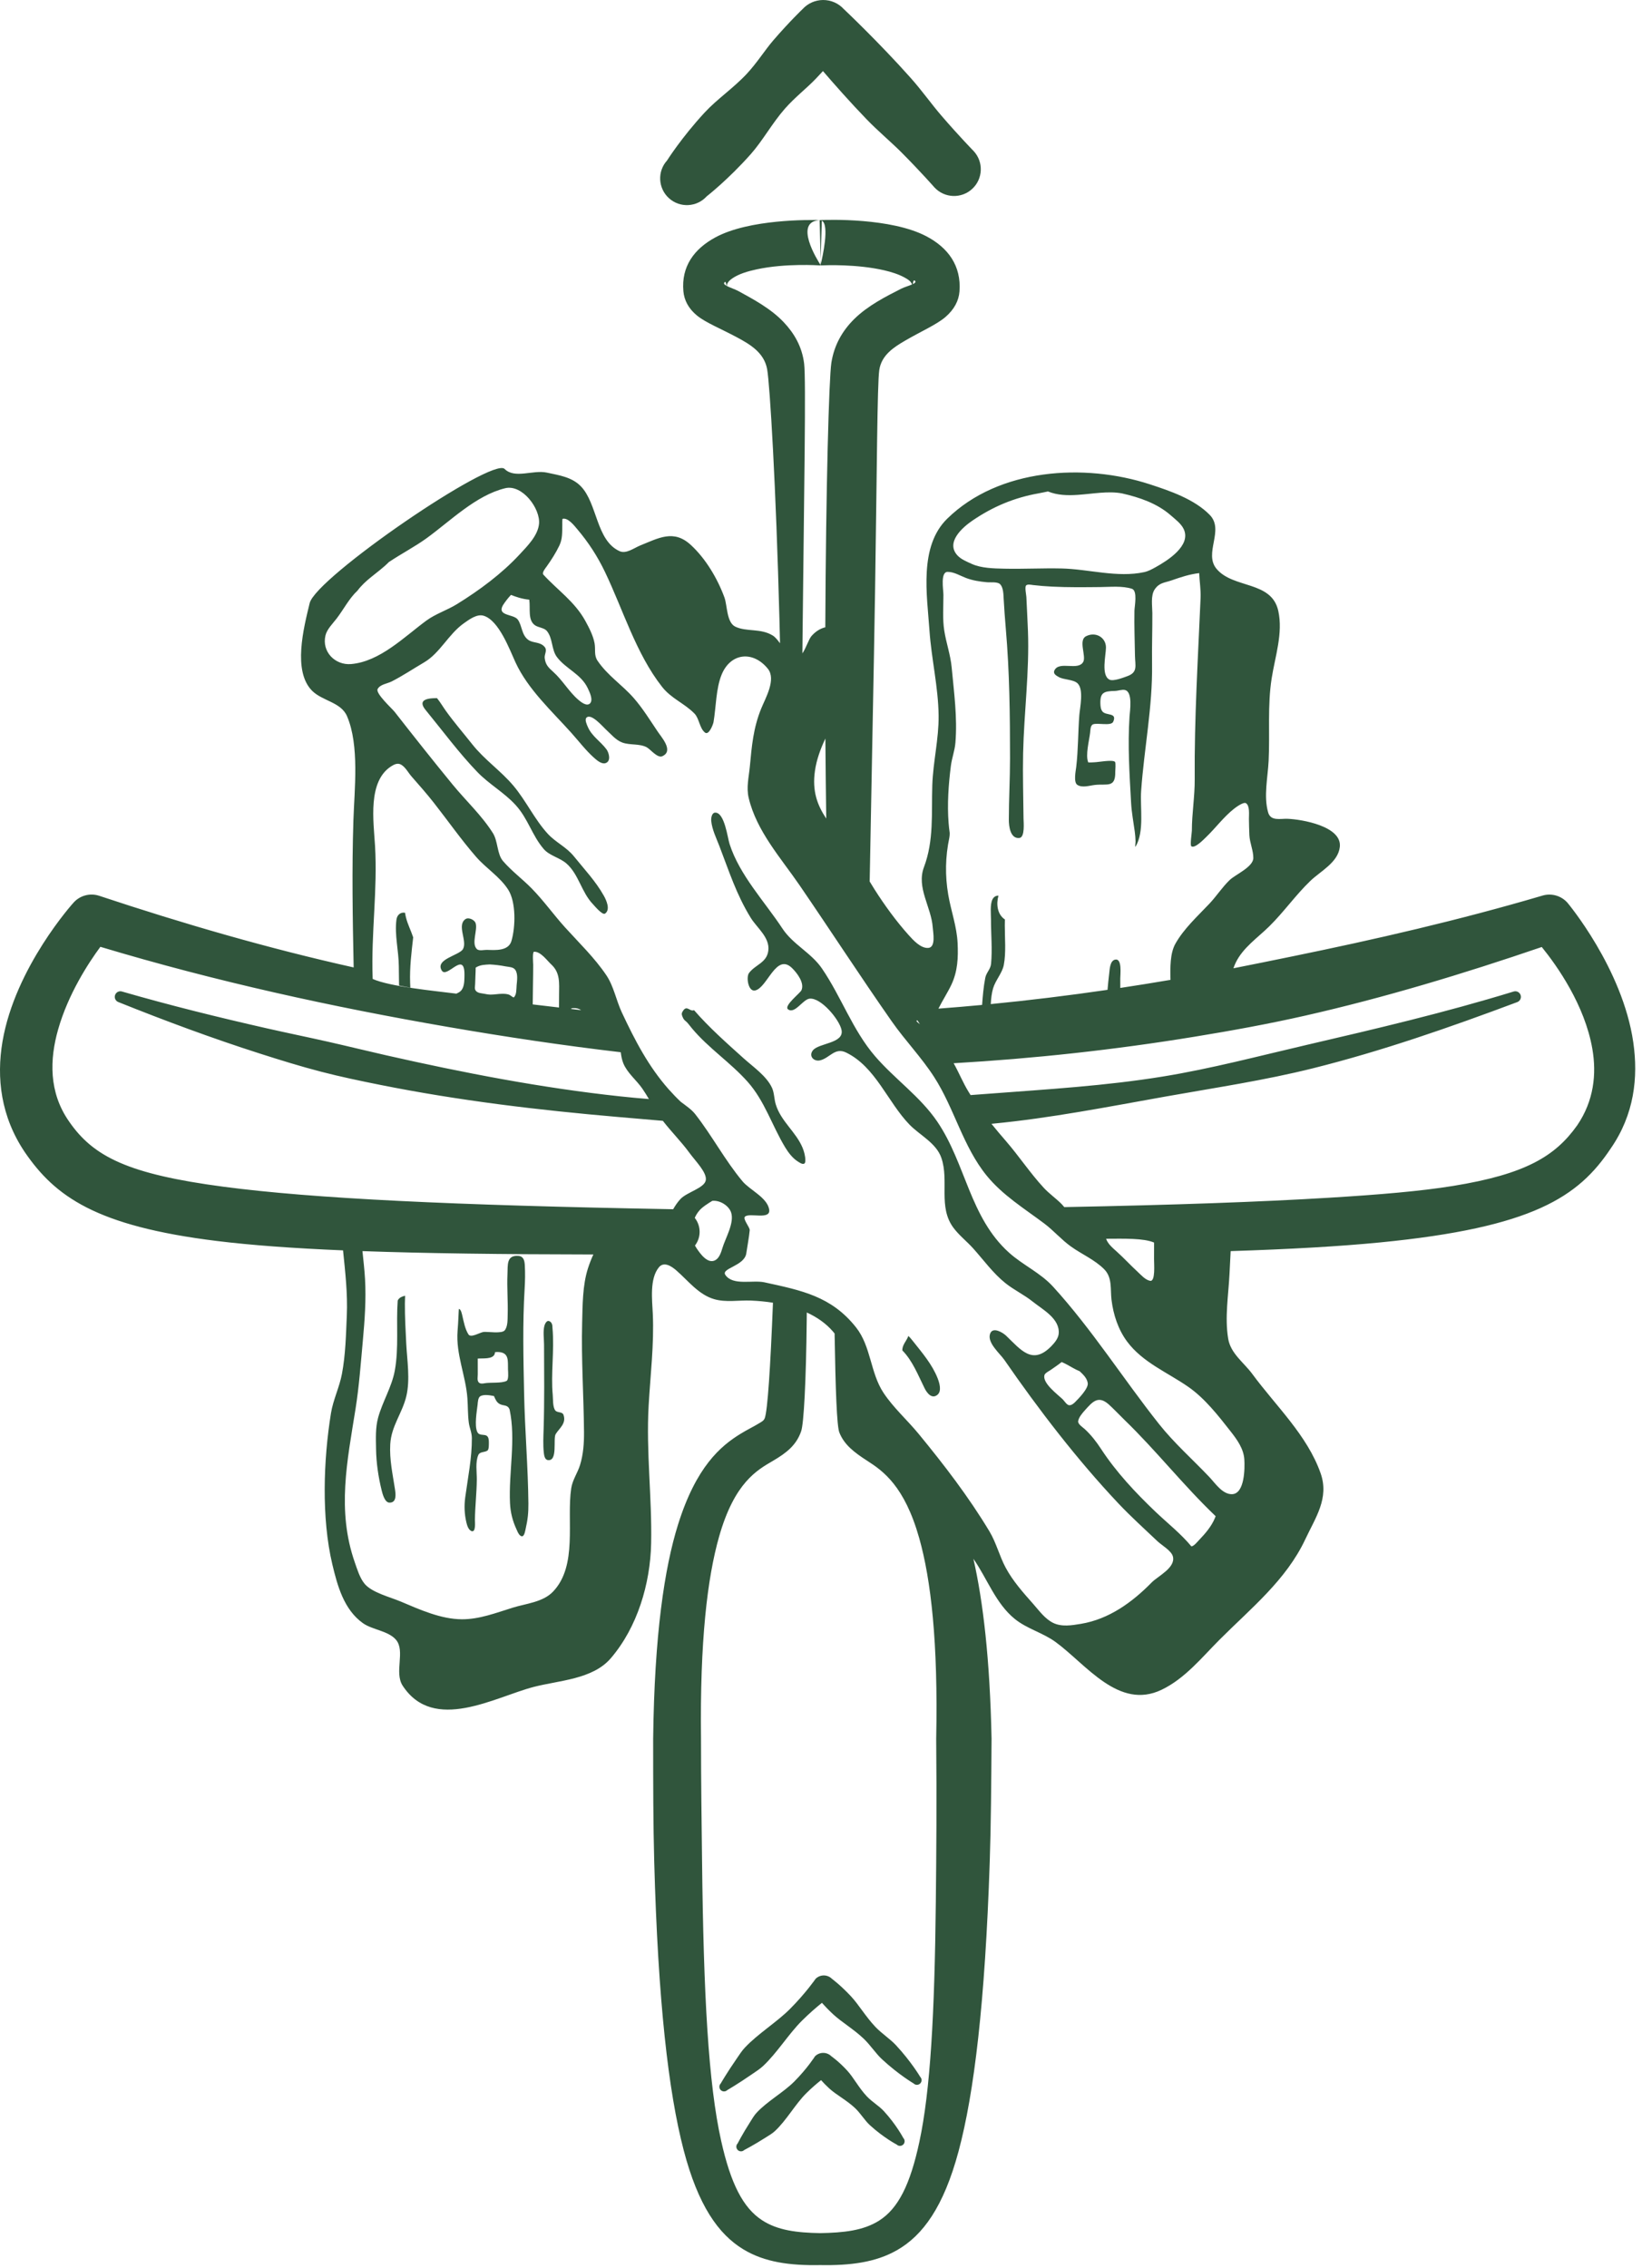 <?xml version="1.0" encoding="UTF-8" standalone="no"?><!DOCTYPE svg PUBLIC "-//W3C//DTD SVG 1.1//EN" "http://www.w3.org/Graphics/SVG/1.1/DTD/svg11.dtd"><svg width="100%" height="100%" viewBox="0 0 223 308" version="1.1" xmlns="http://www.w3.org/2000/svg" xmlns:xlink="http://www.w3.org/1999/xlink" xml:space="preserve" xmlns:serif="http://www.serif.com/" style="fill-rule:evenodd;clip-rule:evenodd;stroke-linejoin:round;stroke-miterlimit:2;"><path id="Green" d="M105.934,87.357c-0.023,-1.042 -0.048,-2.072 -0.074,-3.088c-0.474,-18.284 -1.306,-32.074 -1.674,-34.125c-0.405,-2.252 -2.315,-3.373 -4.074,-4.32c-2.127,-1.144 -4.262,-2 -5.444,-2.963c-1.191,-0.971 -1.752,-2.123 -1.858,-3.306c-0.3,-3.371 1.464,-5.766 4.366,-7.329c4.601,-2.477 12.733,-2.376 14.205,-2.334c1.11,-0.058 9.62,-0.318 14.403,2.182c2.998,1.567 4.783,4.036 4.523,7.502c-0.093,1.249 -0.702,2.448 -1.935,3.501c-1.168,0.997 -3.289,1.929 -5.394,3.152c-1.563,0.908 -3.266,1.977 -3.564,4.027c-0.277,1.882 -0.317,13.678 -0.568,29.722c-0.183,11.724 -0.487,25.681 -0.736,39.734c0.221,0.368 0.446,0.735 0.676,1.098c1.346,2.118 2.929,4.295 4.604,6.164c0.61,0.679 1.639,1.829 2.669,1.762c1.073,-0.069 0.66,-2.119 0.615,-2.787c-0.189,-2.761 -2.244,-5.4 -1.192,-8.187c1.368,-3.624 1.008,-7.336 1.132,-11.128c0.103,-3.168 0.894,-6.279 0.858,-9.456c-0.044,-3.877 -0.975,-7.686 -1.24,-11.547c-0.331,-4.822 -1.453,-11.408 2.405,-15.186c7.017,-6.869 18.654,-7.563 27.513,-4.676c2.767,0.902 6.052,2.024 8.137,4.149c2.042,2.081 -0.851,5.209 0.934,7.337c2.282,2.721 7.481,1.584 8.384,5.715c0.659,3.013 -0.427,6.162 -0.896,9.122c-0.59,3.726 -0.232,7.494 -0.418,11.243c-0.11,2.234 -0.695,4.797 -0.067,6.995c0.348,1.219 1.661,0.831 2.626,0.867c1.942,0.071 7.428,1.01 7.11,3.823c-0.238,2.11 -2.626,3.291 -3.996,4.606c-2.01,1.928 -3.611,4.237 -5.597,6.189c-1.576,1.55 -3.573,2.89 -4.553,4.935c-0.116,0.243 -0.216,0.492 -0.302,0.747c2.661,-0.522 5.325,-1.067 7.995,-1.614c11.263,-2.305 22.589,-4.9 33.908,-8.235c1.236,-0.396 2.589,-0.028 3.453,0.94c0,-0 7.498,8.911 8.948,18.969c0.688,4.772 0.134,9.796 -3.06,14.406c-4.376,6.58 -10.576,10.739 -31.326,12.766c-5.562,0.543 -12.236,0.92 -20.294,1.179c-0.054,1.033 -0.107,2.066 -0.158,3.099c-0.142,2.906 -0.662,5.9 -0.178,8.799c0.337,2.023 2.13,3.229 3.275,4.786c3.182,4.329 7.465,8.321 9.279,13.49c1.189,3.385 -0.701,6.018 -2.089,8.975c-2.591,5.521 -7.389,9.37 -11.61,13.595c-2.444,2.446 -4.711,5.295 -7.892,6.824c-5.824,2.8 -10.239,-3.437 -14.4,-6.479c-1.728,-1.264 -3.884,-1.787 -5.552,-3.141c-2.601,-2.113 -3.73,-5.463 -5.614,-8.164c1.312,5.762 2.244,13.618 2.466,24.458c-0.04,6.093 -0.078,11.657 -0.248,16.735c-0.637,19.07 -2.111,31.367 -4.233,39.271c-2.037,7.587 -4.869,11.44 -8.378,13.44c-2.881,1.643 -6.301,2.09 -10.43,2.013c-4.109,0.079 -7.536,-0.389 -10.421,-2.136c-3.396,-2.057 -6.147,-5.969 -8.109,-13.491c-2.067,-7.926 -3.478,-20.201 -3.994,-39.145c-0.139,-5.065 -0.145,-10.614 -0.145,-16.687c0.171,-14.174 1.534,-23.212 3.381,-29.112c2.456,-7.846 5.773,-10.656 8.486,-12.32c0.917,-0.563 1.767,-0.967 2.482,-1.406c0.333,-0.204 0.67,-0.349 0.809,-0.722c0.381,-1.02 0.768,-6.874 1.113,-15.674c-1.021,-0.162 -2.036,-0.253 -3.001,-0.292c-1.656,-0.067 -3.376,0.278 -4.997,-0.195c-2.11,-0.616 -3.534,-2.516 -5.126,-3.9c-0.615,-0.535 -1.668,-1.27 -2.365,-0.425c-1.282,1.551 -0.919,4.43 -0.833,6.274c0.195,4.188 -0.331,8.367 -0.564,12.545c-0.35,6.272 0.468,12.455 0.341,18.674c-0.111,5.476 -1.864,11.387 -5.478,15.602c-2.471,2.882 -7.028,2.997 -10.498,3.901c-5.232,1.363 -13.55,6.273 -17.766,-0.17c-1.185,-1.81 0.399,-4.728 -0.92,-6.252c-1.051,-1.214 -3.211,-1.335 -4.491,-2.251c-2.566,-1.836 -3.449,-5.055 -4.142,-7.974c-1.496,-6.293 -1.213,-14.208 -0.186,-20.537c0.296,-1.826 1.146,-3.511 1.491,-5.344c0.486,-2.579 0.548,-5.313 0.66,-7.934c0.126,-2.951 -0.213,-5.888 -0.511,-8.831c-6.843,-0.287 -12.472,-0.701 -17.143,-1.276c-16.421,-2.023 -21.962,-6.049 -26.079,-12.064c-3.257,-4.842 -3.868,-10.075 -3.028,-15.022c1.718,-10.117 9.646,-18.861 9.646,-18.861c0.866,-0.969 2.221,-1.338 3.459,-0.941c11.529,3.833 23.042,7.166 34.586,9.739c-0.137,-6.656 -0.251,-13.311 -0.035,-19.968c0.136,-4.2 0.839,-10.183 -0.866,-14.153c-0.829,-1.929 -3.375,-2.055 -4.767,-3.477c-2.615,-2.672 -1.133,-8.469 -0.306,-11.877c0.847,-3.492 24.809,-19.888 26.468,-18.227c1.386,1.389 3.868,0.093 5.743,0.502c1.638,0.357 3.394,0.593 4.618,1.858c2.268,2.344 2.059,7.375 5.274,8.817c0.887,0.398 1.987,-0.458 2.778,-0.776c2.506,-1.01 4.544,-2.209 6.85,-0.105c2.045,1.867 3.651,4.581 4.6,7.167c0.39,1.064 0.281,3.387 1.476,3.961c1.53,0.735 3.463,0.179 5.11,1.22c0.319,0.202 0.634,0.596 0.96,1.033Zm3.636,90.886c1.368,0.627 2.602,1.472 3.564,2.596c0.073,0.085 0.143,0.17 0.212,0.257c0.127,7.638 0.303,12.6 0.647,13.448c0.652,1.646 1.98,2.679 3.806,3.853c2.132,1.372 5.042,3.405 7.045,10.504c1.588,5.627 2.569,14.113 2.3,27.249c0.08,8.334 0.02,15.668 -0.05,22.125c-0.166,15.354 -0.748,25.665 -2.233,32.596c-1.249,5.831 -2.882,9.065 -5.473,10.705c-2.161,1.367 -4.83,1.637 -8.014,1.696c-3.131,-0.06 -5.763,-0.359 -7.909,-1.773c-2.545,-1.678 -4.221,-4.925 -5.523,-10.751c-1.731,-7.745 -2.392,-19.675 -2.596,-38.035c-0.055,-5.03 -0.142,-10.535 -0.142,-16.563c-0.16,-13.329 0.864,-21.858 2.451,-27.45c2.093,-7.372 5.151,-9.042 7.33,-10.317c1.847,-1.081 3.179,-2.136 3.823,-4.026c0.354,-1.036 0.664,-6.649 0.753,-15.164c0.003,-0.312 0.006,-0.629 0.009,-0.95Zm-8.488,113.735c0,-0 1.214,-0.61 2.962,-1.727c0.388,-0.249 0.806,-0.48 1.183,-0.827c1.561,-1.437 2.774,-3.656 4.251,-5.126c0.737,-0.734 1.449,-1.342 2.032,-1.803c0.297,0.332 0.67,0.721 1.116,1.131c0.941,0.865 2.334,1.573 3.482,2.648c0.775,0.726 1.311,1.679 2.037,2.342c1.876,1.714 3.631,2.624 3.631,2.624c0.247,0.246 0.648,0.246 0.895,-0c0.247,-0.247 0.247,-0.648 -0,-0.895c-0,-0 -0.91,-1.755 -2.624,-3.631c-0.663,-0.726 -1.616,-1.262 -2.342,-2.037c-1.075,-1.148 -1.782,-2.541 -2.648,-3.482c-1.154,-1.257 -2.147,-1.94 -2.147,-1.94c-0.614,-0.614 -1.61,-0.614 -2.224,0c0,0 -1.038,1.643 -2.819,3.433c-1.469,1.476 -3.689,2.689 -5.126,4.25c-0.347,0.378 -0.578,0.795 -0.826,1.184c-1.118,1.747 -1.728,2.961 -1.728,2.961c-0.247,0.247 -0.247,0.648 0,0.895c0.247,0.247 0.648,0.247 0.895,-0Zm-2.304,-8.136c0,0 1.436,-0.824 3.462,-2.228c0.455,-0.315 0.947,-0.62 1.397,-1.04c1.877,-1.753 3.466,-4.348 5.252,-6.128c1.023,-1.019 1.995,-1.854 2.736,-2.45c0.387,0.433 0.897,0.97 1.516,1.548c1.128,1.052 2.759,1.997 4.136,3.302c0.935,0.884 1.632,1.999 2.504,2.809c2.243,2.081 4.299,3.291 4.299,3.291c0.247,0.247 0.648,0.247 0.895,0c0.247,-0.247 0.247,-0.648 -0,-0.895c-0,0 -1.211,-2.056 -3.292,-4.298c-0.81,-0.873 -1.924,-1.57 -2.809,-2.504c-1.304,-1.378 -2.25,-3.009 -3.302,-4.137c-1.41,-1.513 -2.583,-2.376 -2.583,-2.376c-0.614,-0.614 -1.61,-0.614 -2.224,0c0,0 -1.331,1.936 -3.486,4.1c-1.779,1.786 -4.375,3.375 -6.127,5.252c-0.421,0.45 -0.726,0.942 -1.041,1.397c-1.404,2.026 -2.228,3.462 -2.228,3.462c-0.247,0.247 -0.247,0.648 0,0.895c0.247,0.247 0.648,0.247 0.895,0Zm-7.945,-135.885c-2.742,-3.098 -4.581,-6.616 -6.383,-10.464c-0.761,-1.625 -1.092,-3.545 -2.095,-5.038c-1.594,-2.373 -3.691,-4.386 -5.602,-6.496c-1.559,-1.723 -2.916,-3.641 -4.544,-5.303c-1.254,-1.28 -2.72,-2.356 -3.893,-3.717c-0.829,-0.963 -0.672,-2.683 -1.377,-3.802c-1.526,-2.418 -3.657,-4.38 -5.461,-6.579c-2.669,-3.254 -5.289,-6.566 -7.88,-9.882c-0.341,-0.437 -2.638,-2.516 -2.312,-3.104c0.359,-0.65 1.307,-0.719 1.92,-1.033c1.501,-0.768 2.953,-1.739 4.41,-2.594c2.156,-1.266 3.296,-3.835 5.393,-5.309c0.688,-0.484 1.748,-1.289 2.663,-1.018c2.082,0.618 3.529,4.581 4.336,6.335c1.685,3.661 4.961,6.644 7.595,9.585c1.004,1.121 1.942,2.363 3.067,3.367c0.354,0.315 1.003,0.89 1.532,0.744c0.834,-0.229 0.503,-1.426 0.169,-1.877c-0.811,-1.096 -1.987,-1.772 -2.54,-3.056c-0.11,-0.257 -0.451,-0.96 -0.199,-1.236c0.623,-0.686 2.205,1.178 2.591,1.528c0.703,0.636 1.395,1.514 2.312,1.842c1.041,0.372 2.295,0.114 3.285,0.628c0.508,0.264 1.461,1.518 2.123,1.223c1.652,-0.736 -0.212,-2.682 -0.694,-3.455c-1.017,-1.509 -1.97,-3.063 -3.187,-4.454c-1.573,-1.798 -3.535,-3.03 -4.91,-5.059c-0.507,-0.748 -0.249,-1.524 -0.402,-2.362c-0.192,-1.055 -0.737,-2.099 -1.248,-3.034c-1.442,-2.635 -3.771,-4.182 -5.708,-6.298c-0.238,-0.26 0.312,-0.915 0.439,-1.093c0.624,-0.873 1.275,-1.888 1.736,-2.859c0.436,-0.918 0.373,-1.767 0.396,-2.752c0.001,-0.055 -0.02,-0.86 0.042,-0.876c0.737,-0.191 1.607,0.956 1.995,1.413c1.52,1.796 2.732,3.664 3.751,5.784c2.454,5.108 4.224,11.122 7.759,15.617c1.268,1.612 3.013,2.221 4.396,3.626c0.668,0.677 0.687,2.008 1.44,2.591c0.529,0.41 1.102,-1.114 1.156,-1.429c0.345,-2.011 0.323,-4.552 1.102,-6.447c1.217,-2.959 4.256,-3.277 6.268,-0.801c1.18,1.452 -0.322,3.993 -0.904,5.435c-1.071,2.653 -1.268,5.026 -1.536,7.868c-0.135,1.427 -0.495,2.812 -0.155,4.249c1.068,4.508 4.371,8.154 6.907,11.855c4.206,6.14 8.266,12.407 12.523,18.492c1.819,2.601 4.046,4.894 5.766,7.571c2.743,4.267 3.897,9.412 7.132,13.385c2.153,2.646 5.104,4.461 7.803,6.485c1.279,0.959 2.323,2.191 3.62,3.123c1.481,1.064 3.236,1.793 4.534,3.101c1.117,1.124 0.816,2.709 0.989,4.141c0.246,2.02 0.901,4.039 2.125,5.683c2.109,2.83 5.46,4.172 8.281,6.127c2.259,1.565 4.094,3.922 5.775,6.069c0.879,1.123 1.77,2.354 1.859,3.822c0.07,1.152 0.06,4.654 -1.673,4.701c-1.304,0.035 -2.304,-1.513 -3.091,-2.343c-2.273,-2.398 -4.761,-4.585 -6.82,-7.181c-4.883,-6.155 -9.088,-12.838 -14.393,-18.657c-1.724,-1.891 -4.092,-2.924 -5.979,-4.619c-5.334,-4.788 -5.867,-12.067 -9.735,-17.777c-2.313,-3.415 -5.773,-5.786 -8.446,-8.885c-3.08,-3.572 -4.599,-8.097 -7.243,-11.951c-1.46,-2.127 -3.931,-3.244 -5.355,-5.409c-2.414,-3.668 -5.815,-7.238 -7.174,-11.475c-0.282,-0.878 -0.683,-4.293 -1.954,-4.261c-0.477,0.012 -0.572,0.767 -0.539,1.122c0.112,1.171 0.683,2.316 1.1,3.4c1.341,3.48 2.289,6.538 4.256,9.746c0.845,1.379 2.628,2.677 2.397,4.479c-0.212,1.655 -1.743,1.872 -2.618,3.028c-0.415,0.549 -0.118,2.579 0.828,2.375c1.671,-0.361 2.845,-5.176 5.025,-3.03c0.666,0.655 1.72,2.016 1.261,3.008c-0.181,0.395 -2.451,2.126 -1.81,2.59c0.922,0.667 2.005,-1.357 2.917,-1.455c1.554,-0.166 4.052,2.843 4.341,4.246c0.382,1.855 -3.107,1.763 -3.897,2.783c-0.605,0.782 0.149,1.573 1.029,1.34c1.294,-0.343 1.98,-1.78 3.483,-1.054c3.997,1.93 5.661,6.745 8.611,9.786c1.411,1.454 3.636,2.497 4.332,4.522c1.079,3.134 -0.479,6.667 1.654,9.51c0.778,1.038 1.821,1.839 2.683,2.802c1.425,1.591 2.684,3.355 4.363,4.699c1.162,0.931 2.527,1.566 3.688,2.497c1.36,1.09 3.723,2.314 3.548,4.363c-0.055,0.647 -0.561,1.247 -0.993,1.691c-2.578,2.651 -4.14,0.51 -6.156,-1.417c-0.448,-0.427 -1.759,-1.218 -2.141,-0.33c-0.528,1.23 1.305,2.745 1.91,3.622c4.638,6.718 9.877,13.541 15.479,19.483c1.691,1.792 3.524,3.443 5.31,5.139c0.584,0.555 1.903,1.283 2.102,2.082c0.381,1.525 -2.036,2.655 -2.888,3.524c-2.642,2.695 -5.801,4.984 -9.604,5.616c-1.221,0.203 -2.621,0.442 -3.78,-0.133c-1.129,-0.56 -1.893,-1.657 -2.708,-2.576c-1.363,-1.539 -2.751,-3.091 -3.73,-4.914c-0.856,-1.594 -1.276,-3.384 -2.211,-4.94c-2.807,-4.668 -6.154,-9.031 -9.609,-13.232c-1.552,-1.888 -3.42,-3.536 -4.776,-5.58c-1.802,-2.718 -1.68,-6.29 -3.724,-8.879c-3.347,-4.24 -7.415,-5.028 -12.44,-6.125c-1.6,-0.349 -4.29,0.496 -5.314,-1.008c-0.62,-0.912 2.588,-1.196 2.844,-2.928c0.13,-0.886 0.382,-2.237 0.464,-3.137c0.037,-0.395 -0.967,-1.522 -0.651,-1.839c0.601,-0.603 3.571,0.525 3.29,-1.012c-0.294,-1.613 -2.633,-2.62 -3.616,-3.797c-2.391,-2.861 -4.13,-6.191 -6.426,-9.123c-0.511,-0.653 -1.259,-1.137 -1.95,-1.664c-0.579,-0.546 -1.12,-1.109 -1.631,-1.685Zm-41.608,21.952c8.534,0.305 18.842,0.437 31.359,0.454c-0.286,0.623 -0.532,1.257 -0.735,1.89c-0.739,2.302 -0.726,4.994 -0.788,7.383c-0.13,4.984 0.212,9.875 0.253,14.85c0.012,1.495 -0.094,3.036 -0.54,4.476c-0.338,1.089 -1.024,2.013 -1.197,3.156c-0.658,4.358 0.921,10.518 -2.491,14.056c-1.368,1.419 -3.667,1.601 -5.459,2.159c-2.236,0.696 -4.518,1.584 -6.894,1.575c-2.846,-0.012 -5.715,-1.309 -8.292,-2.401c-1.413,-0.599 -3.911,-1.216 -4.913,-2.406c-0.659,-0.783 -1.016,-1.983 -1.349,-2.937c-2.45,-7.029 -1.022,-13.737 0.103,-20.809c0.489,-3.07 0.716,-6.225 0.998,-9.32c0.252,-2.756 0.453,-5.55 0.296,-8.318c-0.072,-1.27 -0.223,-2.538 -0.351,-3.808Zm115.775,36.244c-0.468,1.138 -1.313,2.116 -2.153,2.992c-0.237,0.247 -0.689,0.824 -1.044,0.864c-1.425,-1.727 -3.275,-3.177 -4.893,-4.721c-2.703,-2.581 -5.319,-5.365 -7.37,-8.506c-0.638,-0.978 -1.363,-1.916 -2.223,-2.707c-0.249,-0.229 -0.943,-0.662 -0.893,-1.062c0.065,-0.514 0.573,-1.108 0.904,-1.475c1.022,-1.136 1.794,-2.089 3.233,-0.827c0.299,0.263 0.576,0.55 0.862,0.826c0.444,0.428 0.865,0.88 1.308,1.308c4.319,4.177 8.006,8.906 12.364,13.061c-0.03,0.083 -0.061,0.165 -0.095,0.247Zm-96.389,-15.265c-0.228,-0.058 -0.485,-0.075 -0.742,-0.212c-0.438,-0.235 -0.591,-0.653 -0.783,-1.085c-0.649,-0.131 -1.354,-0.225 -1.815,-0c-0.362,0.177 -0.371,0.828 -0.408,1.16c-0.1,0.89 -0.457,2.84 -0.044,3.714c0.344,0.725 1.335,0.031 1.53,0.934c0.034,0.157 0.046,0.322 0.043,0.482c-0.004,0.208 0.029,0.946 -0.177,1.102c-0.381,0.289 -1.035,0.13 -1.25,0.607c-0.429,0.954 -0.199,2.342 -0.21,3.368c-0.019,1.82 -0.234,3.626 -0.257,5.441c-0.004,0.241 0.166,1.808 -0.49,1.522c-0.4,-0.174 -0.578,-0.783 -0.668,-1.164c-0.266,-1.121 -0.312,-2.253 -0.159,-3.397c0.359,-2.674 0.92,-5.367 0.902,-8.075c-0.005,-0.75 -0.325,-1.368 -0.418,-2.093c-0.141,-1.101 -0.107,-2.189 -0.187,-3.294c-0.223,-3.096 -1.582,-5.971 -1.335,-9.145c0.052,-0.663 0.097,-1.334 0.121,-1.999c0.002,-0.045 0.043,-1.011 0.064,-1.005c0.29,0.082 0.401,0.686 0.457,0.922c0.198,0.829 0.367,1.818 0.836,2.55c0.335,0.524 1.584,-0.293 2.077,-0.337c0.563,-0.05 2.433,0.262 2.835,-0.202c0.448,-0.518 0.397,-1.538 0.416,-2.17c0.053,-1.835 -0.116,-3.658 -0.03,-5.495c0.056,-1.21 -0.16,-2.595 1.504,-2.454c0.681,0.058 0.814,0.629 0.851,1.259c0.061,1.061 0.04,2.128 -0.024,3.188c-0.286,4.75 -0.168,9.486 -0.071,14.243c0.101,4.972 0.534,9.953 0.583,14.937c0.013,1.272 -0.095,2.223 -0.373,3.43c-0.046,0.201 -0.16,0.973 -0.46,1.012c-0.394,0.051 -0.654,-0.659 -0.768,-0.904c-0.541,-1.156 -0.836,-2.318 -0.897,-3.596c-0.198,-4.139 0.825,-8.625 -0.055,-12.703c-0.138,-0.367 -0.35,-0.478 -0.598,-0.541Zm-14.043,-14.776c0.141,-0.061 0.294,-0.105 0.447,-0.141c-0.015,0.455 -0.027,0.885 -0.027,1.06c-0.007,1.819 0.088,3.611 0.182,5.425c0.119,2.299 0.553,4.89 0.012,7.161c-0.551,2.311 -2.043,4.038 -2.182,6.524c-0.116,2.073 0.32,4.004 0.63,6.037c0.097,0.634 0.308,1.935 -0.761,1.886c-0.628,-0.028 -0.924,-1.212 -1.036,-1.663c-0.449,-1.808 -0.736,-3.764 -0.762,-5.626c-0.02,-1.423 -0.098,-2.86 0.281,-4.249c0.587,-2.152 1.856,-4.172 2.261,-6.37c0.575,-3.115 0.168,-6.361 0.401,-9.538c0.115,-0.253 0.318,-0.404 0.554,-0.506Zm20.462,4.196c0.28,3.112 -0.24,6.267 0.037,9.127c0.053,0.55 -0.021,1.675 0.36,2.127c0.275,0.324 0.941,0.137 1.097,0.57c0.426,1.182 -0.565,1.832 -1.054,2.62c-0.394,0.633 0.335,3.786 -1.1,3.528c-0.407,-0.073 -0.483,-0.698 -0.517,-1.015c-0.114,-1.062 -0.056,-2.153 -0.023,-3.217c0.117,-3.814 0.072,-7.628 0.057,-11.442c-0.003,-0.804 -0.16,-1.804 0.057,-2.587c0.059,-0.212 0.293,-0.71 0.597,-0.62c0.404,0.119 0.498,0.544 0.489,0.909Zm70.641,5.441c-0.486,-0.272 -0.961,-0.561 -1.487,-0.775c-0.474,0.38 -0.971,0.711 -1.488,1.071c-0.221,0.155 -0.784,0.423 -0.856,0.72c-0.266,1.087 1.766,2.585 2.463,3.245c0.222,0.209 0.582,0.82 0.914,0.829c0.333,0.009 0.615,-0.247 0.833,-0.468c0.438,-0.443 1.804,-1.826 1.675,-2.557c-0.124,-0.698 -0.621,-1.135 -1.091,-1.589c-0.336,-0.135 -0.652,-0.302 -0.963,-0.476Zm-22.314,-4.299c-0.25,0.683 -0.82,1.166 -0.814,1.938c1.401,1.426 2.135,3.356 3.023,5.142c0.305,0.614 0.977,1.543 1.758,0.883c0.6,-0.507 0.25,-1.638 0.013,-2.241c-0.735,-1.874 -2.095,-3.453 -3.33,-5.013c-0.161,-0.202 -0.383,-0.486 -0.642,-0.731c-0.002,0.007 -0.005,0.014 -0.008,0.022Zm-56.168,2.406c-0.248,0.786 -1.667,0.583 -2.306,0.648c0.008,0.715 0.004,1.43 0.004,2.144c-0,0.307 -0.101,0.769 0.09,1.04c0.187,0.266 0.562,0.22 0.836,0.167c0.726,-0.143 2.331,0.033 2.994,-0.326c0.306,-0.165 0.193,-1.269 0.184,-1.554c-0.034,-1.096 0.194,-2.269 -1.267,-2.362c-0.165,-0.011 -0.331,0.002 -0.498,0.018c-0.003,0.083 -0.016,0.158 -0.037,0.225Zm89.546,-15.108c0.002,0.757 0.002,1.517 -0.005,2.278c-0.005,0.606 0.21,3.051 -0.53,2.917c-0.663,-0.12 -1.248,-0.812 -1.721,-1.247c-0.966,-0.888 -1.85,-1.856 -2.825,-2.732c-0.539,-0.485 -1.194,-1.025 -1.436,-1.734c2.454,-0.012 5.117,-0.089 6.517,0.518Zm-62.351,0.403c0.056,0.11 0.117,0.216 0.184,0.317c0.485,0.731 1.57,2.322 2.65,1.629c0.49,-0.315 0.731,-1.056 0.887,-1.586c0.394,-1.335 1.674,-3.46 1.181,-4.869c-0.323,-0.921 -1.509,-1.664 -2.545,-1.561c-0.279,0.168 -0.627,0.381 -0.957,0.617c-0.348,0.248 -0.676,0.521 -0.879,0.791c-0.223,0.267 -0.406,0.574 -0.55,0.905c0.418,0.528 0.665,1.195 0.66,1.92c-0.005,0.691 -0.239,1.327 -0.631,1.837Zm-10.08,-26.252c0.068,0.548 0.171,1.075 0.354,1.517c0.551,1.33 1.783,2.265 2.597,3.453c0.3,0.437 0.587,0.907 0.874,1.389c-1.308,-0.104 -2.614,-0.227 -3.92,-0.367c-10.63,-1.142 -21.178,-3.178 -31.745,-5.571c-2.612,-0.592 -5.217,-1.237 -7.842,-1.83c-2.802,-0.633 -5.62,-1.208 -8.439,-1.848c-6.524,-1.482 -13.049,-3.091 -19.589,-4.981c-0.397,-0.136 -0.829,0.075 -0.965,0.471c-0.137,0.396 0.074,0.829 0.471,0.965c6.37,2.554 12.724,4.913 19.149,6.969c2.789,0.892 5.572,1.758 8.389,2.487c2.642,0.684 5.309,1.24 7.971,1.774c10.753,2.155 21.548,3.434 32.329,4.365c1.806,0.156 3.61,0.308 5.414,0.465l0.673,0.059c1.056,1.373 2.599,2.956 3.541,4.259c0.869,1.202 2.477,2.757 2.286,3.816c-0.192,1.059 -2.553,1.604 -3.435,2.539c-0.377,0.401 -0.707,0.89 -0.996,1.391c-30.093,-0.544 -48.864,-1.449 -61.035,-3.052c-13.003,-1.714 -17.708,-4.09 -20.991,-8.845c-2.812,-4.001 -2.64,-8.503 -1.506,-12.5c1.374,-4.844 4.126,-9.051 5.742,-11.241c15.76,4.735 31.533,8.172 47.23,10.884c7.824,1.352 15.634,2.519 23.443,3.432Zm60.238,21.031c-0.15,-0.177 -0.278,-0.327 -0.375,-0.423c-0.768,-0.769 -1.669,-1.393 -2.409,-2.191c-1.845,-1.993 -3.354,-4.289 -5.133,-6.343c-0.67,-0.773 -1.333,-1.555 -1.976,-2.353l0.213,-0.021c7.852,-0.754 15.636,-2.294 23.509,-3.696c6.635,-1.182 13.361,-2.176 20.009,-3.841c9.274,-2.321 18.433,-5.506 27.659,-8.964c0.397,-0.135 0.609,-0.567 0.474,-0.963c-0.135,-0.397 -0.566,-0.61 -0.963,-0.475c-9.349,2.868 -18.699,5.062 -27.941,7.209c-6.607,1.535 -13.113,3.262 -19.698,4.332c-7.8,1.267 -15.628,1.726 -23.4,2.316c-0.898,0.069 -1.796,0.136 -2.694,0.201c-0.097,-0.153 -0.192,-0.306 -0.287,-0.46c-0.76,-1.242 -1.301,-2.601 -2.015,-3.866c10.9,-0.631 21.805,-1.816 32.707,-3.599c5.011,-0.819 10.029,-1.728 15.022,-2.861c10.762,-2.442 21.444,-5.668 32.144,-9.324c2.085,2.571 5.838,7.875 6.868,13.83c0.591,3.417 0.214,7.058 -2.059,10.391c-2.974,4.187 -7.009,6.633 -16.871,8.229c-4.419,0.714 -9.925,1.179 -16.883,1.603c-9.192,0.561 -20.881,0.981 -35.901,1.269Zm-51.86,-26.522c0.026,-0.048 0.056,-0.095 0.086,-0.14c0.537,-0.816 0.926,0.171 1.49,-0.082c2.043,2.36 4.454,4.488 6.751,6.554c1.277,1.149 3.088,2.382 3.833,3.985c0.313,0.674 0.293,1.527 0.51,2.244c0.698,2.308 2.721,3.713 3.636,5.882c0.205,0.485 0.38,1.144 0.385,1.673c0.002,0.177 0.008,0.474 -0.217,0.53c-0.249,0.062 -0.582,-0.178 -0.784,-0.303c-0.719,-0.447 -1.304,-1.216 -1.735,-1.929c-1.803,-2.975 -2.773,-6.302 -5.123,-8.934c-2.321,-2.6 -5.288,-4.54 -7.525,-7.214c-0.155,-0.185 -0.304,-0.375 -0.454,-0.564c-0.106,-0.135 -0.214,-0.264 -0.345,-0.376c-0.05,-0.043 -0.13,-0.111 -0.226,-0.196c-0.126,-0.143 -0.22,-0.304 -0.285,-0.483c-0.052,-0.146 -0.114,-0.3 -0.075,-0.457c0.017,-0.066 0.045,-0.129 0.078,-0.19Zm31.913,1.163c0.115,0.168 0.227,0.341 0.337,0.517c-0.401,-0.291 -0.604,-0.492 -0.337,-0.517Zm-45.672,-1.386c-0.469,-0.057 -0.938,-0.113 -1.404,-0.169c0.075,-0.063 0.164,-0.102 0.269,-0.109c0.481,-0.032 0.852,0.074 1.135,0.278Zm80.041,-4.114c-2.273,0.388 -4.546,0.754 -6.818,1.097c-0.004,-0.43 -0.005,-0.861 -0.003,-1.292c0.004,-0.544 0.274,-2.753 -0.692,-2.555c-0.714,0.146 -0.741,1.312 -0.807,1.864c-0.088,0.744 -0.168,1.492 -0.231,2.241c-5.286,0.771 -10.571,1.419 -15.857,1.936c0.043,-0.744 0.12,-1.479 0.317,-2.145c0.321,-1.089 1.238,-2.063 1.451,-3.158c0.326,-1.686 0.134,-3.665 0.138,-5.377c0.001,-0.269 0.006,-0.54 0.012,-0.813c-1.051,-0.692 -1.193,-2.126 -0.872,-3.235c-0.324,-0.008 -0.635,0.139 -0.818,0.516c-0.345,0.713 -0.198,1.965 -0.199,2.726c-0.002,1.95 0.199,4.082 0.012,6.012c-0.073,0.755 -0.646,1.186 -0.786,1.907c-0.239,1.223 -0.34,2.45 -0.432,3.68c-1.976,0.186 -3.953,0.354 -5.93,0.503c0.569,-1.135 1.277,-2.225 1.764,-3.26c0.85,-1.808 0.935,-3.671 0.84,-5.638c-0.111,-2.285 -0.886,-4.331 -1.27,-6.563c-0.447,-2.601 -0.398,-5.167 0.145,-7.745c0.045,-0.216 0.053,-0.436 0.052,-0.658c-0.062,-0.427 -0.11,-0.862 -0.146,-1.303c-0.212,-2.57 -0.012,-5.328 0.308,-7.821c0.136,-1.054 0.529,-2.066 0.614,-3.126c0.279,-3.442 -0.189,-6.791 -0.507,-10.209c-0.161,-1.74 -0.75,-3.336 -1.012,-5.042c-0.242,-1.57 -0.11,-3.243 -0.11,-4.826c0,-0.676 -0.441,-3.109 0.564,-3.122c0.864,-0.01 1.713,0.528 2.502,0.826c0.92,0.349 1.874,0.491 2.848,0.582c0.488,0.046 1.475,-0.113 1.832,0.313c0.405,0.483 0.405,1.38 0.438,1.973c0.076,1.351 0.173,2.7 0.29,4.049c0.506,5.855 0.571,11.724 0.571,17.6c-0,2.781 -0.161,5.548 -0.162,8.327c-0.001,0.812 0.177,2.6 1.43,2.468c0.788,-0.083 0.569,-2.18 0.565,-2.633c-0.025,-2.971 -0.12,-5.913 -0.055,-8.882c0.123,-5.546 0.865,-11.071 0.656,-16.614c-0.058,-1.531 -0.147,-3.06 -0.214,-4.59c-0.012,-0.278 -0.24,-1.337 -0.046,-1.563c0.191,-0.222 0.691,-0.097 0.939,-0.068c0.864,0.101 1.741,0.17 2.61,0.214c2.198,0.111 4.362,0.081 6.565,0.059c1.323,-0.014 2.983,-0.183 4.267,0.236c0.793,0.259 0.354,2.39 0.342,2.967c-0.042,2.054 0.04,4.096 0.072,6.147c0.021,1.297 0.416,2.219 -1.01,2.741c-0.487,0.179 -1.908,0.74 -2.442,0.486c-1.181,-0.56 -0.495,-3.327 -0.488,-4.354c0.009,-1.378 -1.404,-2.218 -2.716,-1.539c-1.065,0.551 0.063,2.706 -0.371,3.48c-0.704,1.256 -3.233,-0.17 -3.903,1.13c-0.239,0.464 0.213,0.72 0.586,0.929c0.694,0.388 1.978,0.311 2.546,0.853c0.876,0.835 0.318,3.296 0.24,4.318c-0.179,2.346 -0.147,4.705 -0.422,7.043c-0.061,0.513 -0.393,2.082 0.156,2.431c0.684,0.435 1.659,0.085 2.389,0.006c1.668,-0.181 2.799,0.435 2.757,-1.794c-0.004,-0.199 0.103,-1.206 -0.041,-1.347c-0.332,-0.324 -2.289,0.056 -2.776,0.062c-0.033,0 -0.835,0.059 -0.857,0.005c-0.396,-0.976 0.135,-2.949 0.259,-4.003c0.035,-0.303 0.027,-0.977 0.37,-1.14c0.588,-0.279 2.484,0.276 2.769,-0.367c0.572,-1.291 -0.981,-0.785 -1.465,-1.394c-0.234,-0.294 -0.268,-0.702 -0.279,-1.063c-0.043,-1.513 0.466,-1.692 1.995,-1.726c0.405,-0.009 0.936,-0.218 1.338,-0.125c1.098,0.253 0.674,2.853 0.625,3.601c-0.257,3.987 -0.006,7.777 0.214,11.739c0.072,1.303 0.323,2.611 0.499,3.904c0.06,0.44 0.093,0.877 0.104,1.321c0.005,0.231 -0.108,0.888 0.01,0.691c1.21,-2.03 0.592,-5.278 0.75,-7.546c0.401,-5.723 1.565,-11.441 1.483,-17.181c-0.034,-2.333 0.052,-4.655 0.039,-6.984c-0.005,-0.933 -0.248,-2.379 0.318,-3.206c0.638,-0.932 1.313,-0.888 2.268,-1.218c1.283,-0.444 2.412,-0.831 3.776,-0.996c0.043,1.126 0.238,2.24 0.189,3.38c-0.353,8.197 -0.859,16.393 -0.797,24.602c0.018,2.337 -0.385,4.652 -0.387,7c-0,0.283 -0.271,1.955 -0.074,2.113c0.452,0.362 1.733,-0.975 1.983,-1.214c1.333,-1.275 2.379,-2.749 3.849,-3.903c0.252,-0.197 1.258,-0.936 1.589,-0.729c0.55,0.344 0.396,1.583 0.403,2.122c0.01,0.742 0.027,1.479 0.061,2.221c0.048,1.031 0.552,2.109 0.535,3.114c-0.02,1.205 -2.446,2.243 -3.203,2.969c-1.022,0.981 -1.784,2.182 -2.75,3.208c-1.61,1.709 -3.458,3.371 -4.629,5.447c-0.726,1.286 -0.71,3.223 -0.667,4.908Zm-83.045,3.756c-1.229,-0.146 -2.429,-0.286 -3.569,-0.421c0.005,-1.796 0.063,-3.592 0.063,-5.389c-0,-0.142 -0.134,-1.748 0.11,-1.763c0.899,-0.057 1.754,1.176 2.347,1.725c1.222,1.13 1.072,2.503 1.058,4.124c-0.005,0.575 -0.007,1.149 -0.009,1.724Zm-10.359,-5.772c-0.328,0.053 -0.642,0.151 -0.957,0.352c-0.002,0.736 -0.062,1.474 -0.073,2.209c-0.006,0.363 -0.139,0.713 0.142,0.992c0.284,0.282 0.725,0.276 1.092,0.352c0.284,0.058 0.568,0.111 0.86,0.113c0.51,0.003 1.035,-0.104 1.552,-0.108c0.347,-0.002 0.73,0.003 1.05,0.162c0.067,0.033 0.503,0.363 0.541,0.332c0.415,-0.348 0.352,-1.143 0.396,-1.645c0.054,-0.628 0.21,-1.563 -0.195,-2.12c-0.281,-0.386 -0.877,-0.371 -1.297,-0.453c-0.719,-0.139 -1.427,-0.224 -2.146,-0.265c-0.343,0.018 -0.66,0.029 -0.965,0.079Zm-3.578,3.889c-3.098,-0.393 -9.021,-0.952 -11.366,-1.995c-0.003,-0.063 -0.006,-0.126 -0.008,-0.19c-0.216,-5.997 0.685,-11.894 0.324,-17.914c-0.2,-3.327 -1.019,-8.739 2.212,-10.787c0.43,-0.272 0.899,-0.489 1.374,-0.189c0.585,0.369 0.93,1.073 1.378,1.583c1.026,1.169 2.056,2.336 3.017,3.56c1.921,2.446 3.698,4.993 5.74,7.344c1.356,1.563 3.238,2.706 4.362,4.462c1.085,1.696 1.001,5.069 0.446,6.968c-0.407,1.392 -2.184,1.25 -3.336,1.212c-0.367,-0.012 -1.061,0.176 -1.352,-0.1c-0.808,-0.764 0.139,-2.603 -0.185,-3.547c-0.147,-0.427 -0.938,-0.817 -1.363,-0.534c-1.238,0.826 0.283,2.977 -0.352,4.081c-0.49,0.852 -3.846,1.364 -2.87,2.916c0.677,1.078 2.913,-2.492 3.067,0.199c0.013,0.228 0.009,0.462 0.004,0.69c-0.014,0.619 -0.034,1.475 -0.544,1.916c-0.145,0.125 -0.335,0.23 -0.548,0.325Zm-7.786,-1.105c-0.018,-0.876 -0.028,-1.752 -0.033,-2.628c-0.012,-2.057 -0.592,-4.249 -0.323,-6.307c0.096,-0.738 0.643,-1.052 1.17,-0.944c0.03,0.21 0.07,0.409 0.116,0.601c0.236,0.97 0.657,1.741 0.988,2.733c-0.23,2.045 -0.488,4.078 -0.415,6.162c0.008,0.225 0.018,0.45 0.029,0.674c-0.51,-0.095 -1.021,-0.193 -1.532,-0.291Zm3.912,-38.923c-0.68,0.161 -1.094,0.561 -0.279,1.537c2.305,2.816 4.525,5.826 7.008,8.401c1.586,1.645 3.63,2.768 5.182,4.465c1.706,1.865 2.218,4.107 3.818,5.977c0.793,0.927 2.197,1.176 3.113,1.989c1.657,1.471 2.022,3.903 3.587,5.519c0.166,0.171 1.271,1.516 1.629,1.271c0.778,-0.533 0.172,-1.837 -0.155,-2.421c-1.109,-1.984 -2.648,-3.594 -4.062,-5.351c-1.029,-1.28 -2.464,-1.889 -3.542,-3.055c-1.783,-1.927 -2.98,-4.534 -4.701,-6.567c-1.712,-2.023 -3.902,-3.495 -5.568,-5.601c-1.19,-1.505 -2.472,-2.984 -3.588,-4.543c-0.38,-0.531 -0.75,-1.168 -1.196,-1.722c-0.383,-0.003 -0.858,0.01 -1.246,0.101Zm53.987,5.379c0.026,3.56 0.066,7.196 0.117,10.869c-1.203,-1.809 -1.942,-3.723 -1.526,-6.531c0.22,-1.485 0.745,-2.93 1.409,-4.338Zm-41.605,-19.124c-0.363,-0.105 -0.721,-0.233 -1.091,-0.381c-0.105,0.112 -0.209,0.225 -0.31,0.341c-0.197,0.226 -0.367,0.467 -0.546,0.706c-1.432,1.912 1.189,1.466 1.787,2.317c0.597,0.852 0.497,2.059 1.397,2.73c0.663,0.494 1.583,0.23 2.227,0.957c0.419,0.473 -0.038,1.004 0.021,1.522c0.106,0.919 0.517,1.304 1.172,1.892c1.251,1.121 2.117,2.679 3.392,3.777c0.316,0.271 1.13,0.946 1.581,0.505c0.491,-0.481 -0.066,-1.59 -0.304,-2.091c-0.917,-1.929 -2.978,-2.607 -4.187,-4.227c-0.753,-1.009 -0.535,-2.559 -1.377,-3.552c-0.341,-0.403 -1.159,-0.447 -1.595,-0.753c-0.997,-0.698 -0.61,-2.209 -0.774,-3.476c-0.492,-0.047 -0.946,-0.139 -1.393,-0.267Zm-20.14,-2.76c-0.655,0.537 -1.282,1.106 -1.798,1.799c-1.146,1.068 -1.885,2.556 -2.841,3.8c-0.511,0.664 -1.308,1.446 -1.508,2.281c-0.531,2.22 1.312,4.076 3.476,3.893c3.91,-0.33 7.22,-3.691 10.214,-5.895c1.265,-0.931 2.831,-1.42 4.163,-2.243c3.036,-1.876 6.075,-4.119 8.506,-6.744c1.042,-1.125 2.464,-2.529 2.639,-4.122c0.229,-2.085 -2.262,-5.439 -4.589,-4.877c-3.984,0.963 -7.465,4.467 -10.697,6.806c-1.536,1.112 -3.415,2.094 -5.104,3.224c-0.754,0.768 -1.63,1.398 -2.461,2.078Zm61.733,6.778c-0.665,0.16 -1.312,0.543 -1.881,1.197c-0.376,0.432 -0.727,1.627 -1.23,2.347c0.009,-0.932 0.018,-1.854 0.028,-2.766c0.207,-19.509 0.477,-34.406 0.21,-36.581c-0.283,-2.323 -1.36,-4.136 -2.777,-5.634c-1.75,-1.851 -4.147,-3.123 -6.135,-4.214c-0.46,-0.252 -1.18,-0.481 -1.607,-0.713c0.06,-0.453 0.391,-0.764 0.777,-1.028c0.878,-0.599 2.061,-0.953 3.293,-1.218c3.961,-0.854 8.484,-0.539 8.484,-0.539c0.061,0.003 0.123,0.005 0.184,0.005l0.209,-0.006c0.467,-0.022 4.721,-0.192 8.451,0.671c0.986,0.229 1.932,0.531 2.722,0.958c0.467,0.252 0.912,0.525 1.057,0.962c-0.427,0.187 -1.062,0.367 -1.478,0.578c-2.063,1.048 -4.535,2.296 -6.384,4.125c-1.563,1.546 -2.715,3.475 -3.1,5.942c-0.321,2.136 -0.737,16.731 -0.823,35.914Zm34.313,-17.985c-1.416,0.096 -2.804,0.059 -4.073,-0.463c-0.407,0.08 -0.821,0.177 -1.257,0.255c-3.319,0.587 -6.22,1.807 -9,3.704c-1.319,0.9 -3.675,2.932 -2.042,4.722c0.494,0.541 1.277,0.85 1.929,1.15c1.311,0.602 3.019,0.627 4.439,0.658c2.598,0.058 5.188,-0.085 7.786,-0.028c3.646,0.08 7.581,1.288 11.221,0.495c0.556,-0.121 1.058,-0.397 1.55,-0.671c1.558,-0.865 4.869,-2.914 3.814,-5.168c-0.349,-0.745 -1.159,-1.347 -1.768,-1.879c-1.848,-1.615 -4.213,-2.425 -6.607,-2.97c-1.868,-0.358 -3.958,0.056 -5.992,0.195Zm-47.735,-28.396c-0.14,-0.077 -0.245,-0.155 -0.294,-0.234c-0.049,-0.08 -0.043,-0.161 0.039,-0.244c0.162,-0.164 0.225,0.184 0.255,0.478Zm25.301,-0.221c0.022,-0.164 0.053,-0.324 0.1,-0.42c0.047,-0.097 0.111,-0.129 0.197,-0.038c0.161,0.17 0.001,0.317 -0.297,0.458Zm-12.648,-8.692l-0.013,-0c-3.543,0.22 -0.299,5.417 0.13,6.078l-0.002,0.072l0.013,-0.054l-0.011,-0.018l0.023,-0.757l-0.14,-5.321Zm0.298,0.065l-0.158,5.256l0.017,0.656l-0.029,0.119l0.034,0.052l-0.005,-0.171c0.225,-0.931 1.217,-5.325 0.141,-5.912Zm-15.634,-3.297c-0,0 2.898,-2.252 5.988,-5.735c1.624,-1.832 2.926,-4.239 4.657,-6.199c1.37,-1.552 2.969,-2.772 4.17,-4.035c0.344,-0.361 0.669,-0.71 0.973,-1.042c1.584,1.844 3.695,4.231 5.907,6.526c1.582,1.641 3.335,3.093 4.75,4.514c2.648,2.66 4.484,4.76 4.484,4.76c1.362,1.47 3.66,1.558 5.131,0.197c1.47,-1.361 1.558,-3.66 0.197,-5.13c-0,-0 -1.953,-1.992 -4.402,-4.837c-1.309,-1.52 -2.621,-3.378 -4.137,-5.082c-4.349,-4.889 -9.116,-9.384 -9.116,-9.384c-0.722,-0.781 -1.739,-1.222 -2.803,-1.216c-1.063,0.006 -2.075,0.458 -2.789,1.246c-0,0 -1.747,1.66 -3.96,4.226c-1.138,1.32 -2.194,3.032 -3.604,4.548c-1.78,1.915 -4.047,3.447 -5.709,5.244c-3.163,3.418 -5.118,6.525 -5.118,6.525c-1.346,1.485 -1.232,3.782 0.253,5.128c1.485,1.345 3.782,1.231 5.128,-0.254Z" style="fill:#30553c;"/></svg>